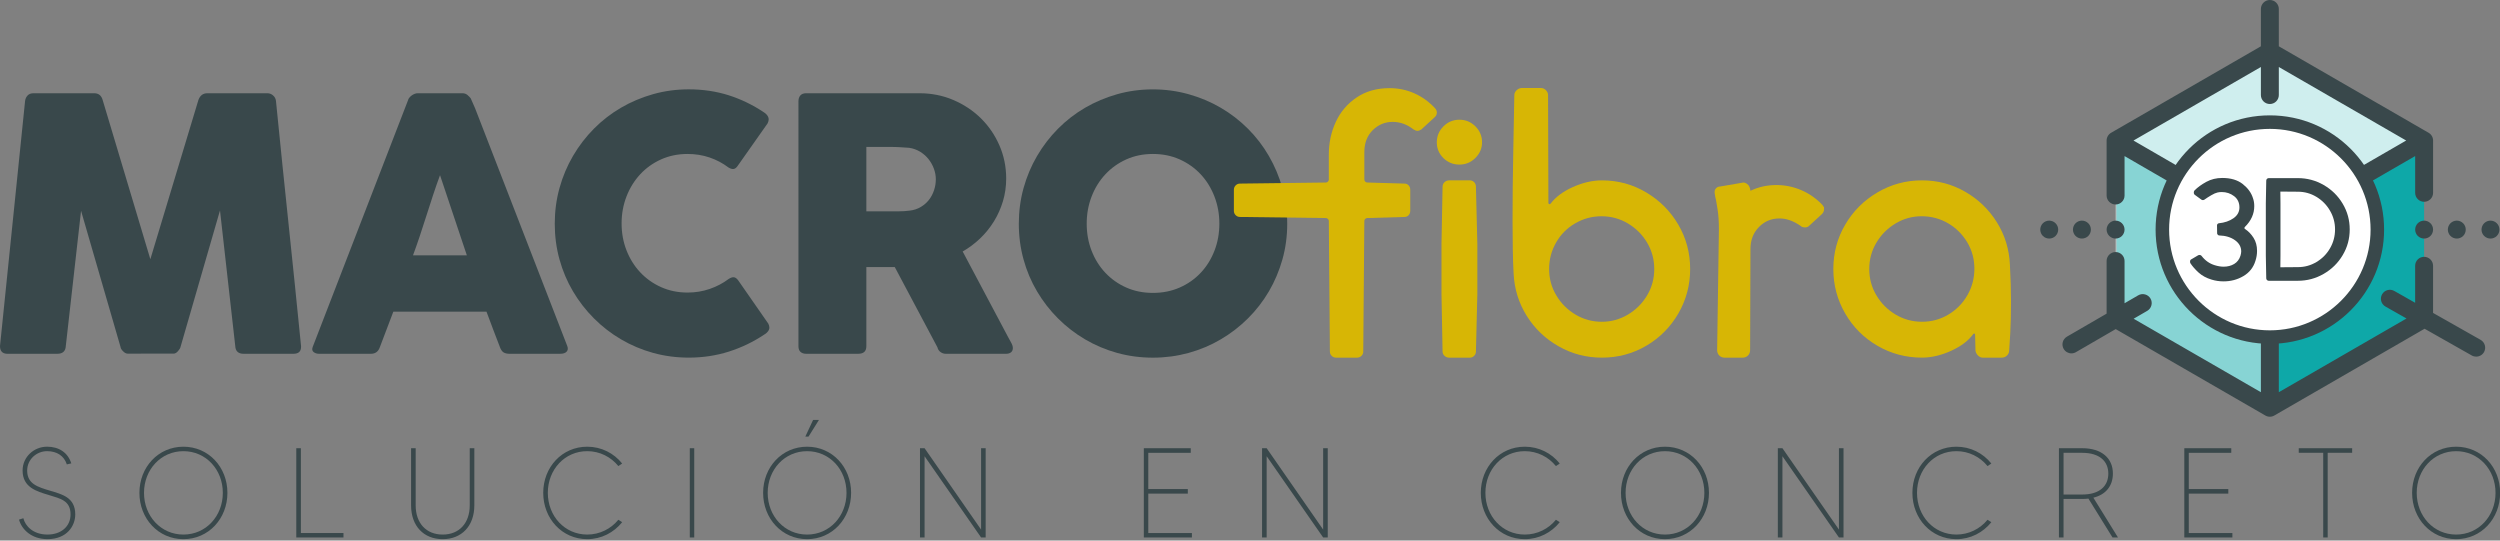 <?xml version="1.0" encoding="utf-8"?>
<!-- Generator: Adobe Illustrator 16.0.0, SVG Export Plug-In . SVG Version: 6.00 Build 0)  -->
<!DOCTYPE svg PUBLIC "-//W3C//DTD SVG 1.1//EN" "http://www.w3.org/Graphics/SVG/1.1/DTD/svg11.dtd">
<svg version="1.1" id="Capa_1" xmlns="http://www.w3.org/2000/svg" xmlns:xlink="http://www.w3.org/1999/xlink" x="0px" y="0px"
	 width="185px" height="40px" viewBox="0 0 185 40" enable-background="new 0 0 185 40" xml:space="preserve">
<rect x="0" y="0" width="185" height="40" fill="#808080" stroke="none"/>
<g>
	<path fill="#39484B" d="M1.856,7.472c0.018-0.156,0.079-0.29,0.182-0.403S2.29,6.9,2.48,6.9h4.492c0.32,0,0.528,0.165,0.623,0.494
		l3.531,11.789l3.558-11.789C14.805,7.065,15.025,6.9,15.346,6.9h4.44c0.156,0,0.296,0.054,0.422,0.162
		c0.125,0.108,0.197,0.245,0.214,0.41c0.303,3.046,0.612,6.069,0.928,9.068c0.315,2.999,0.625,6.022,0.928,9.068v0.065
		c0,0.339-0.19,0.508-0.571,0.508h-3.674c-0.398,0-0.606-0.192-0.624-0.573l-1.129-10.035l-2.921,10.101
		c-0.018,0.088-0.08,0.191-0.188,0.312c-0.108,0.121-0.214,0.183-0.318,0.183H9.439c-0.104,0-0.214-0.059-0.332-0.176
		c-0.117-0.117-0.18-0.224-0.188-0.318L5.998,15.599L4.869,25.608c-0.018,0.381-0.229,0.573-0.636,0.573H0.559
		C0.186,26.182,0,25.989,0,25.608L1.856,7.472z"/>
	<path fill="#39484B" d="M30.198,7.407c0.008-0.052,0.037-0.108,0.084-0.168c0.047-0.061,0.106-0.117,0.175-0.169
		s0.143-0.093,0.221-0.123C30.757,6.916,30.83,6.9,30.899,6.9h3.324c0.147,0,0.273,0.046,0.376,0.136
		c0.104,0.091,0.182,0.171,0.234,0.24l0.325,0.74l6.816,17.581c0.069,0.171,0.056,0.313-0.039,0.421
		c-0.095,0.108-0.26,0.163-0.494,0.163h-3.726c-0.2,0-0.353-0.039-0.461-0.11c-0.108-0.075-0.193-0.199-0.254-0.37
		c-0.173-0.442-0.341-0.882-0.506-1.319c-0.165-0.437-0.329-0.876-0.493-1.316h-6.895c-0.165,0.44-0.331,0.88-0.5,1.316
		c-0.169,0.438-0.335,0.877-0.5,1.319c-0.113,0.32-0.333,0.48-0.662,0.48h-3.83c-0.165,0-0.301-0.045-0.409-0.131
		c-0.108-0.086-0.128-0.217-0.059-0.391L30.198,7.407z M32.562,12.964c-0.165,0.441-0.332,0.917-0.5,1.428
		c-0.169,0.511-0.336,1.026-0.5,1.545c-0.165,0.519-0.331,1.032-0.5,1.538s-0.335,0.979-0.5,1.421h3.986L32.562,12.964z"/>
	<path fill="#39484B" d="M56.515,8.303c0.147,0.087,0.255,0.2,0.324,0.337c0.069,0.139,0.057,0.303-0.039,0.493l-2.194,3.116
		c-0.095,0.147-0.197,0.232-0.305,0.253c-0.108,0.022-0.24-0.015-0.396-0.11c-0.424-0.32-0.891-0.567-1.402-0.74
		s-1.052-0.259-1.623-0.259c-0.709,0-1.363,0.134-1.96,0.402c-0.597,0.269-1.112,0.636-1.545,1.104
		c-0.433,0.467-0.771,1.012-1.013,1.636s-0.364,1.29-0.364,1.999c0,0.71,0.122,1.374,0.364,1.993c0.242,0.619,0.58,1.16,1.013,1.623
		c0.433,0.462,0.948,0.829,1.545,1.097c0.598,0.268,1.251,0.402,1.96,0.402c0.571,0,1.116-0.088,1.636-0.267
		c0.519-0.178,0.991-0.426,1.415-0.746c0.156-0.096,0.285-0.135,0.39-0.118c0.104,0.018,0.208,0.095,0.311,0.235l2.22,3.192
		c0.095,0.192,0.108,0.353,0.039,0.481c-0.07,0.13-0.177,0.238-0.324,0.324c-0.814,0.546-1.69,0.967-2.629,1.267
		c-0.939,0.298-1.928,0.447-2.966,0.447c-0.917,0-1.799-0.117-2.643-0.35c-0.844-0.234-1.634-0.568-2.369-1.001
		c-0.736-0.431-1.405-0.95-2.006-1.551c-0.602-0.602-1.119-1.269-1.551-2c-0.434-0.731-0.766-1.518-1-2.362
		s-0.351-1.725-0.351-2.643c0-0.917,0.117-1.798,0.351-2.642s0.566-1.636,1-2.376c0.432-0.74,0.95-1.413,1.551-2.019
		c0.601-0.606,1.27-1.123,2.006-1.552c0.735-0.428,1.525-0.761,2.369-1c0.844-0.238,1.725-0.357,2.643-0.357
		c1.038,0,2.019,0.146,2.94,0.435C54.833,7.34,55.701,7.758,56.515,8.303z"/>
	<path fill="#39484B" d="M59.085,7.498c0-0.182,0.047-0.327,0.143-0.436C59.323,6.955,59.466,6.9,59.656,6.9h8.387
		c0.892,0,1.727,0.167,2.506,0.5c0.779,0.333,1.459,0.786,2.039,1.356c0.58,0.572,1.036,1.24,1.37,2.006
		c0.333,0.766,0.5,1.583,0.5,2.447c0,0.589-0.08,1.149-0.24,1.682c-0.161,0.532-0.383,1.03-0.669,1.494
		c-0.286,0.462-0.625,0.882-1.019,1.259c-0.394,0.376-0.824,0.699-1.292,0.967l3.336,6.285c0.061,0.119,0.138,0.264,0.234,0.428
		c0.095,0.165,0.143,0.307,0.143,0.429c0,0.138-0.045,0.243-0.136,0.318c-0.091,0.071-0.214,0.11-0.37,0.11h-4.453
		c-0.148,0-0.28-0.045-0.396-0.131s-0.193-0.203-0.227-0.35l-3.155-5.935H64.11v5.855c0,0.372-0.2,0.56-0.598,0.56h-3.856
		c-0.173,0-0.312-0.045-0.415-0.138c-0.104-0.09-0.156-0.23-0.156-0.422V7.498z M69.251,13.262c0-0.259-0.048-0.52-0.143-0.778
		c-0.095-0.26-0.229-0.499-0.402-0.715c-0.173-0.216-0.381-0.397-0.623-0.545c-0.243-0.147-0.511-0.243-0.805-0.286
		c-0.243-0.017-0.47-0.032-0.682-0.045c-0.212-0.014-0.443-0.02-0.694-0.02H64.11v4.765h2.388c0.156,0,0.294-0.004,0.416-0.013
		c0.121-0.009,0.255-0.022,0.402-0.039c0.303-0.035,0.576-0.124,0.818-0.267c0.242-0.143,0.445-0.32,0.61-0.532
		s0.29-0.45,0.376-0.714C69.208,13.81,69.251,13.539,69.251,13.262z"/>
	<path fill="#39484B" d="M75.392,16.56c0-0.917,0.117-1.798,0.351-2.642s0.567-1.636,1-2.376c0.433-0.74,0.95-1.413,1.552-2.019
		c0.602-0.606,1.271-1.123,2.007-1.552c0.736-0.428,1.527-0.761,2.371-1c0.845-0.238,1.726-0.357,2.644-0.357
		c0.909,0,1.789,0.12,2.637,0.357c0.848,0.238,1.642,0.571,2.377,1c0.737,0.429,1.407,0.946,2.014,1.552
		c0.606,0.605,1.124,1.279,1.552,2.019c0.429,0.74,0.762,1.532,1.001,2.376c0.238,0.844,0.356,1.725,0.356,2.642
		c0,0.918-0.118,1.798-0.356,2.643c-0.239,0.844-0.572,1.631-1.001,2.362s-0.946,1.398-1.552,2c-0.606,0.601-1.277,1.12-2.014,1.551
		c-0.736,0.433-1.529,0.767-2.377,1.001c-0.849,0.232-1.728,0.35-2.637,0.35c-0.918,0-1.799-0.117-2.644-0.35
		c-0.844-0.234-1.635-0.568-2.371-1.001c-0.736-0.431-1.405-0.95-2.007-1.551c-0.602-0.602-1.12-1.269-1.552-2
		c-0.434-0.731-0.767-1.518-1-2.362S75.392,17.478,75.392,16.56z M80.416,16.547c0,0.718,0.121,1.389,0.363,2.012
		c0.242,0.623,0.582,1.167,1.018,1.629c0.437,0.463,0.953,0.827,1.549,1.091c0.596,0.264,1.253,0.396,1.971,0.396
		s1.376-0.132,1.978-0.396c0.601-0.264,1.119-0.627,1.556-1.091c0.436-0.462,0.775-1.006,1.017-1.629
		c0.242-0.624,0.364-1.294,0.364-2.012c0-0.71-0.122-1.378-0.364-2.006c-0.242-0.627-0.581-1.175-1.017-1.642
		c-0.437-0.468-0.956-0.835-1.556-1.104c-0.601-0.268-1.26-0.402-1.978-0.402s-1.375,0.134-1.971,0.402
		c-0.597,0.269-1.113,0.636-1.549,1.104c-0.437,0.467-0.776,1.015-1.018,1.642C80.537,15.169,80.416,15.837,80.416,16.547z"/>
</g>
<polygon fill="#0EA8A8" points="167.968,3.809 156.597,10.375 156.64,23.631 168.011,30.127 179.385,23.581 179.385,10.4 "/>
<polygon opacity="0.5" fill="#FFFFFF" points="156.554,23.581 168,30.12 167.957,16.99 156.554,10.4 "/>
<polygon opacity="0.8" fill="#FFFFFF" points="156.554,10.4 167.968,16.99 179.385,10.4 167.968,3.809 "/>
<path fill="#39484B" d="M182.913,26.306c0.102,0.059,0.214,0.085,0.324,0.085c0.232,0,0.456-0.121,0.58-0.336
	c0.18-0.319,0.067-0.724-0.251-0.906l-3.519-1.993v-3.488c0-0.367-0.298-0.664-0.663-0.664c-0.367,0-0.663,0.297-0.663,0.664v2.737
	l-1.544-0.875c-0.318-0.181-0.724-0.069-0.904,0.251c-0.18,0.317-0.069,0.724,0.25,0.903l1.559,0.884l-9.449,5.455v-4.228
	c4.009-0.338,7.167-3.709,7.167-7.805c0-1.188-0.266-2.316-0.741-3.326l3.663-2.115v2.72c0,0.367,0.296,0.664,0.663,0.664
	c0.365,0,0.663-0.297,0.663-0.664v-3.87c0-0.237-0.126-0.456-0.332-0.574l-11.083-6.399V0.664c0-0.367-0.297-0.664-0.665-0.664
	c-0.365,0-0.662,0.297-0.662,0.664v2.762l-11.083,6.399c-0.205,0.118-0.334,0.337-0.334,0.574v4.069
	c0,0.366,0.298,0.664,0.665,0.664c0.365,0,0.663-0.297,0.663-0.664V11.55l3.661,2.12c-0.476,1.009-0.739,2.134-0.739,3.32
	c0,4.096,3.158,7.467,7.167,7.805v4.228l-9.417-5.437l1.008-0.584c0.315-0.185,0.424-0.591,0.241-0.908
	c-0.186-0.316-0.591-0.424-0.909-0.241l-1.012,0.588v-3.127c0-0.366-0.298-0.663-0.663-0.663c-0.367,0-0.665,0.296-0.665,0.663
	v3.896l-2.936,1.703c-0.317,0.185-0.424,0.591-0.241,0.906c0.124,0.212,0.345,0.331,0.575,0.331c0.112,0,0.228-0.029,0.331-0.09
	l2.944-1.707l11.074,6.395c0.104,0.061,0.219,0.09,0.331,0.09c0.115,0,0.23-0.029,0.334-0.09l11.119-6.421L182.913,26.306z
	 M157.879,10.4l9.427-5.442v2.076c0,0.366,0.297,0.663,0.662,0.663c0.368,0,0.665-0.297,0.665-0.663V4.958l9.424,5.441l-3.663,2.116
	c-1.418-2.028-3.77-3.357-6.426-3.357c-2.657,0-5.009,1.332-6.427,3.363L157.879,10.4z M161.464,16.99
	c0-3.586,2.92-6.504,6.504-6.504c3.587,0,6.505,2.917,6.505,6.504c0,3.587-2.918,6.504-6.505,6.504
	C164.384,23.494,161.464,20.577,161.464,16.99z"/>
<path fill="#39484B" d="M184.295,16.326c-0.174,0-0.345,0.072-0.469,0.195c-0.122,0.123-0.194,0.294-0.194,0.469
	s0.07,0.346,0.194,0.47c0.124,0.123,0.295,0.194,0.469,0.194c0.176,0,0.348-0.071,0.469-0.194c0.124-0.124,0.196-0.295,0.196-0.47
	s-0.072-0.346-0.196-0.469C184.643,16.398,184.471,16.326,184.295,16.326z"/>
<path fill="#39484B" d="M182.272,17.46c0.124-0.124,0.194-0.295,0.194-0.47s-0.07-0.346-0.194-0.469s-0.293-0.195-0.469-0.195
	s-0.345,0.072-0.469,0.195s-0.194,0.294-0.194,0.469s0.07,0.346,0.194,0.47c0.124,0.123,0.293,0.194,0.469,0.194
	S182.151,17.583,182.272,17.46z"/>
<path fill="#39484B" d="M179.385,16.326c-0.176,0-0.345,0.072-0.469,0.195s-0.194,0.294-0.194,0.469s0.07,0.346,0.194,0.47
	c0.124,0.123,0.293,0.194,0.469,0.194c0.174,0,0.345-0.071,0.469-0.194c0.124-0.124,0.194-0.295,0.194-0.47s-0.07-0.346-0.194-0.469
	S179.559,16.326,179.385,16.326z"/>
<path fill="#39484B" d="M156.554,17.654c0.174,0,0.345-0.071,0.469-0.194c0.124-0.124,0.194-0.295,0.194-0.47
	s-0.07-0.346-0.194-0.469s-0.295-0.195-0.469-0.195s-0.345,0.072-0.469,0.195s-0.196,0.294-0.196,0.469s0.072,0.346,0.196,0.47
	C156.209,17.583,156.38,17.654,156.554,17.654z"/>
<path fill="#39484B" d="M153.591,16.521c-0.121,0.123-0.193,0.294-0.193,0.469s0.072,0.346,0.193,0.47
	c0.124,0.123,0.296,0.194,0.47,0.194c0.176,0,0.347-0.071,0.471-0.194c0.124-0.124,0.194-0.295,0.194-0.47s-0.07-0.346-0.194-0.469
	s-0.295-0.195-0.471-0.195C153.887,16.326,153.715,16.398,153.591,16.521z"/>
<path fill="#39484B" d="M151.642,17.654c0.176,0,0.347-0.071,0.469-0.194c0.124-0.124,0.196-0.295,0.196-0.47
	s-0.072-0.346-0.196-0.469c-0.122-0.123-0.293-0.195-0.469-0.195c-0.174,0-0.346,0.072-0.47,0.195
	c-0.121,0.123-0.193,0.294-0.193,0.469s0.072,0.346,0.193,0.47C151.296,17.583,151.468,17.654,151.642,17.654z"/>
<g>
	<path fill="#FFFFFF" d="M167.968,24.944c-4.386,0-7.954-3.568-7.954-7.954s3.568-7.954,7.954-7.954
		c4.387,0,7.955,3.568,7.955,7.954S172.354,24.944,167.968,24.944z"/>
	<path fill="#39484B" d="M167.968,9.537c4.11,0,7.455,3.344,7.455,7.454c0,4.11-3.345,7.454-7.455,7.454s-7.454-3.344-7.454-7.454
		C160.514,12.88,163.857,9.537,167.968,9.537 M167.968,8.537c-4.669,0-8.454,3.785-8.454,8.454s3.785,8.454,8.454,8.454
		s8.455-3.785,8.455-8.454S172.637,8.537,167.968,8.537L167.968,8.537z"/>
</g>
<g>
	<path fill="#39484B" d="M162.429,14.428c-0.059-0.037-0.088-0.098-0.088-0.185c0-0.065,0.019-0.115,0.054-0.152
		c0.232-0.232,0.523-0.443,0.875-0.635c0.35-0.191,0.742-0.287,1.177-0.287c0.629,0,1.135,0.15,1.516,0.45
		c0.379,0.301,0.631,0.646,0.753,1.037c0.065,0.174,0.099,0.373,0.099,0.597c0,0.571-0.231,1.085-0.694,1.542
		c-0.022,0.021-0.033,0.048-0.033,0.081s0.014,0.056,0.043,0.071c0.245,0.159,0.457,0.376,0.631,0.652
		c0.174,0.275,0.259,0.597,0.259,0.965c0,0.246-0.038,0.493-0.119,0.739c-0.151,0.492-0.448,0.868-0.891,1.128
		c-0.439,0.26-0.929,0.391-1.465,0.391c-0.312,0-0.606-0.044-0.889-0.131c-0.386-0.115-0.703-0.289-0.956-0.516
		c-0.252-0.228-0.455-0.458-0.608-0.689c-0.021-0.036-0.031-0.075-0.031-0.119c0-0.094,0.035-0.156,0.107-0.184l0.479-0.283
		c0.036-0.021,0.072-0.033,0.108-0.033c0.071,0,0.13,0.029,0.173,0.087c0.26,0.333,0.582,0.558,0.965,0.673
		c0.232,0.072,0.451,0.108,0.652,0.108c0.297,0,0.557-0.067,0.782-0.201c0.223-0.133,0.381-0.338,0.467-0.613
		c0.035-0.123,0.054-0.228,0.054-0.314c0-0.333-0.153-0.61-0.46-0.831c-0.309-0.221-0.696-0.338-1.168-0.352
		c-0.036,0-0.069-0.016-0.097-0.044c-0.029-0.028-0.048-0.062-0.057-0.098l-0.009-0.607c0-0.036,0.011-0.069,0.038-0.098
		c0.025-0.029,0.055-0.047,0.093-0.054c0.433-0.043,0.796-0.168,1.089-0.374c0.293-0.207,0.439-0.473,0.439-0.798
		c0-0.354-0.131-0.633-0.395-0.835c-0.266-0.203-0.57-0.305-0.918-0.305c-0.101,0-0.202,0.011-0.304,0.033
		c-0.131,0.029-0.289,0.098-0.472,0.207c-0.185,0.108-0.354,0.217-0.505,0.325c-0.036,0.022-0.072,0.033-0.11,0.033
		c-0.036,0-0.072-0.011-0.108-0.033L162.429,14.428z"/>
	<path fill="#39484B" d="M171.952,13.69c0.59,0.34,1.06,0.801,1.406,1.383c0.348,0.583,0.521,1.218,0.521,1.905
		c0,0.688-0.173,1.323-0.521,1.905c-0.347,0.584-0.816,1.044-1.406,1.384c-0.589,0.341-1.229,0.511-1.914,0.511h-2.151
		c-0.05,0-0.092-0.018-0.131-0.055c-0.036-0.036-0.054-0.079-0.054-0.128l-0.031-1.684v-3.864l0.031-1.682
		c0-0.051,0.018-0.094,0.054-0.13c0.039-0.036,0.081-0.054,0.131-0.054h0.663h1.488C170.723,13.18,171.363,13.35,171.952,13.69z
		 M171.42,19.388c0.424-0.252,0.76-0.593,1.005-1.021c0.246-0.427,0.368-0.889,0.368-1.39c0-0.499-0.124-0.961-0.375-1.389
		c-0.247-0.427-0.583-0.767-1.003-1.021c-0.419-0.253-0.879-0.38-1.377-0.38l-1.292-0.01l0.009,0.868v3.864l-0.009,0.869l1.292-0.01
		C170.536,19.769,170.998,19.642,171.42,19.388z"/>
</g>
<path fill="#D7B605" d="M105.184,9.577c-0.107,0.071-0.204,0.106-0.293,0.106c-0.088,0-0.185-0.035-0.291-0.106
	c-0.479-0.372-0.992-0.558-1.541-0.558c-0.567,0-1.059,0.204-1.474,0.611c-0.417,0.408-0.624,0.956-0.624,1.646v1.992
	c0,0.071,0.022,0.128,0.065,0.172c0.045,0.045,0.102,0.067,0.174,0.067l2.734,0.079c0.124,0,0.226,0.044,0.306,0.133
	s0.119,0.195,0.119,0.318v1.567c0,0.125-0.039,0.23-0.119,0.319s-0.182,0.132-0.306,0.132l-2.762,0.08
	c-0.053,0-0.102,0.022-0.146,0.067c-0.043,0.044-0.065,0.092-0.065,0.146l-0.08,9.666c0,0.124-0.044,0.229-0.132,0.317
	c-0.09,0.091-0.196,0.134-0.32,0.134h-1.566c-0.124,0-0.23-0.043-0.318-0.134c-0.089-0.088-0.133-0.193-0.133-0.317l-0.079-9.666
	c0-0.054-0.022-0.103-0.067-0.146c-0.044-0.045-0.093-0.067-0.146-0.067l-6.361-0.08c-0.125,0-0.231-0.044-0.319-0.132
	s-0.132-0.194-0.132-0.319v-1.567c0-0.124,0.044-0.229,0.132-0.318s0.194-0.133,0.319-0.133l6.361-0.079
	c0.053,0,0.102-0.022,0.146-0.067c0.045-0.044,0.067-0.093,0.067-0.146v-1.858c0-0.868,0.172-1.673,0.518-2.417
	c0.345-0.744,0.857-1.345,1.54-1.806c0.682-0.46,1.491-0.69,2.43-0.69c0.655,0,1.271,0.128,1.846,0.385
	c0.575,0.256,1.084,0.624,1.526,1.102c0.089,0.088,0.133,0.195,0.133,0.318c0,0.142-0.052,0.257-0.159,0.345L105.184,9.577z"/>
<path fill="#D7B605" d="M109.672,10.532c0,0.443-0.165,0.828-0.492,1.156c-0.329,0.327-0.721,0.491-1.184,0.491
	c-0.459,0-0.853-0.159-1.181-0.478c-0.326-0.318-0.491-0.708-0.491-1.168c0-0.46,0.165-0.854,0.491-1.182
	c0.328-0.327,0.722-0.491,1.181-0.491c0.463,0,0.854,0.164,1.184,0.491C109.507,9.679,109.672,10.072,109.672,10.532z
	 M108.768,13.347h-1.539c-0.124,0-0.235,0.044-0.333,0.133c-0.098,0.089-0.146,0.204-0.146,0.345l-0.08,4.249v3.666l0.08,4.275
	c0,0.124,0.048,0.229,0.146,0.317c0.098,0.091,0.209,0.134,0.333,0.134h1.539c0.124,0,0.23-0.043,0.318-0.134
	c0.09-0.088,0.133-0.193,0.133-0.317l0.105-4.275v-3.666l-0.105-4.249c0-0.142-0.043-0.256-0.133-0.345
	C108.998,13.392,108.892,13.347,108.768,13.347z"/>
<path fill="#D7B605" d="M111.929,16.349c0-1.629,0.016-3.33,0.052-5.1c0.036-1.771,0.063-3.673,0.079-4.204
	c0-0.142,0.059-0.266,0.173-0.372c0.115-0.106,0.244-0.16,0.386-0.16h1.407c0.142,0,0.266,0.053,0.372,0.16
	c0.105,0.106,0.159,0.23,0.159,0.372l0.025,7.975c0,0.036,0.018,0.062,0.054,0.08c0.036,0.018,0.07,0.009,0.106-0.027
	c0.372-0.495,0.924-0.907,1.659-1.235c0.735-0.327,1.447-0.491,2.14-0.491c1.186,0,2.279,0.297,3.277,0.89
	c1.001,0.593,1.793,1.39,2.379,2.389c0.584,1.001,0.875,2.094,0.875,3.28s-0.291,2.284-0.875,3.293
	c-0.586,1.008-1.378,1.805-2.379,2.391c-0.998,0.584-2.092,0.875-3.277,0.875c-1.152,0-2.219-0.277-3.201-0.837
	c-0.983-0.557-1.771-1.31-2.363-2.257s-0.917-1.996-0.97-3.146C111.953,19.27,111.929,17.977,111.929,16.349z M116.575,16.521
	c-0.603,0.345-1.076,0.819-1.421,1.421c-0.345,0.602-0.519,1.257-0.519,1.965c0,0.708,0.176,1.359,0.532,1.953
	c0.354,0.593,0.827,1.065,1.421,1.42c0.593,0.354,1.242,0.531,1.952,0.531c0.689,0,1.33-0.178,1.925-0.531
	c0.593-0.354,1.066-0.827,1.421-1.42c0.354-0.594,0.529-1.245,0.529-1.953c0-0.708-0.176-1.358-0.529-1.953
	c-0.354-0.593-0.828-1.066-1.421-1.42c-0.595-0.354-1.244-0.531-1.952-0.531C117.824,16.003,117.177,16.175,116.575,16.521z"/>
<path fill="#D7B605" d="M134.979,15.339c0,0,0,0.054,0,0.16c0,0.124-0.055,0.239-0.16,0.345l-0.983,0.902
	c-0.069,0.054-0.157,0.082-0.264,0.082c-0.142,0-0.25-0.036-0.32-0.107c-0.529-0.371-1.053-0.557-1.566-0.557
	c-0.603,0-1.111,0.211-1.526,0.637c-0.417,0.424-0.625,0.965-0.625,1.62l-0.026,7.488c0,0.16-0.052,0.293-0.158,0.399
	c-0.108,0.105-0.239,0.158-0.398,0.158h-1.328c-0.16,0-0.293-0.053-0.399-0.158c-0.105-0.106-0.157-0.239-0.157-0.399l0.13-8.923
	c0-0.566-0.029-1.048-0.092-1.447c-0.062-0.398-0.102-0.642-0.12-0.73c-0.033-0.106-0.069-0.283-0.105-0.531v-0.08
	c0-0.107,0.04-0.199,0.119-0.279c0.081-0.08,0.181-0.12,0.307-0.12l1.698-0.292c0.09,0,0.178,0.031,0.266,0.093
	s0.151,0.138,0.188,0.226c0.033,0.089,0.061,0.186,0.078,0.292c0.584-0.283,1.223-0.425,1.912-0.425
	c0.638,0,1.249,0.124,1.833,0.372c0.584,0.249,1.107,0.611,1.567,1.089C134.934,15.277,134.979,15.339,134.979,15.339z"/>
<path fill="#D7B605" d="M148.814,22.323c0,0.886-0.019,1.664-0.055,2.336c-0.036,0.675-0.063,1.099-0.079,1.276
	c0,0.142-0.054,0.266-0.16,0.372c-0.105,0.105-0.238,0.158-0.398,0.158h-1.407c-0.124,0-0.238-0.053-0.345-0.158
	c-0.105-0.106-0.169-0.23-0.185-0.372l-0.027-1.168c0-0.036-0.014-0.063-0.041-0.081c-0.026-0.018-0.056-0.009-0.092,0.027
	c-0.354,0.496-0.904,0.91-1.646,1.249c-0.744,0.336-1.461,0.503-2.151,0.503c-1.188,0-2.286-0.291-3.294-0.875
	c-1.01-0.586-1.806-1.383-2.39-2.391c-0.586-1.01-0.877-2.107-0.877-3.293s0.291-2.279,0.877-3.28c0.584-1,1.38-1.796,2.39-2.389
	c1.008-0.593,2.106-0.89,3.294-0.89c1.15,0,2.212,0.279,3.186,0.837c0.975,0.558,1.757,1.311,2.35,2.257s0.917,1.995,0.969,3.147
	C148.787,20.562,148.814,21.474,148.814,22.323z M144.179,23.279c0.593-0.354,1.062-0.832,1.409-1.434
	c0.345-0.603,0.517-1.257,0.517-1.966c0-0.708-0.176-1.357-0.53-1.951c-0.356-0.593-0.829-1.063-1.42-1.408
	c-0.596-0.345-1.245-0.518-1.953-0.518c-0.691,0-1.332,0.177-1.925,0.531c-0.596,0.354-1.068,0.828-1.421,1.42
	c-0.355,0.594-0.531,1.245-0.531,1.953c0,0.708,0.176,1.359,0.531,1.953c0.353,0.593,0.825,1.065,1.421,1.42
	c0.593,0.354,1.242,0.531,1.952,0.531C142.935,23.811,143.586,23.633,144.179,23.279z"/>
<g>
	<path fill="#39484B" d="M5.569,38.067c0,0.838-0.604,1.83-2.058,1.83c-1.18,0-1.906-0.717-2.104-1.445l0.321-0.104
		c0.142,0.566,0.708,1.209,1.784,1.209c1.019,0,1.708-0.604,1.708-1.49c0-1.03-0.755-1.171-1.614-1.437
		C2.7,36.358,1.672,36.065,1.672,34.82c0-1.01,0.84-1.765,1.812-1.765c0.878,0,1.539,0.435,1.792,1.235l-0.33,0.076
		c-0.208-0.643-0.746-0.98-1.463-0.98C2.7,33.387,2.011,34,2.011,34.82c0,0.999,0.793,1.218,1.689,1.49
		C4.569,36.574,5.569,36.793,5.569,38.067z"/>
	<path fill="#39484B" d="M16.829,36.471c0,1.907-1.396,3.427-3.256,3.427c-1.859,0-3.256-1.52-3.256-3.427
		c0-1.905,1.397-3.415,3.256-3.415C15.432,33.056,16.829,34.565,16.829,36.471z M16.489,36.471c0-1.718-1.246-3.084-2.916-3.084
		s-2.916,1.366-2.916,3.084s1.246,3.087,2.916,3.087S16.489,38.188,16.489,36.471z"/>
	<path fill="#39484B" d="M25.417,39.444v0.329h-3.492v-6.605h0.34v6.276H25.417z"/>
	<path fill="#39484B" d="M35.101,33.168v4.228c0,1.539-0.953,2.502-2.34,2.502c-1.397,0-2.341-0.963-2.341-2.502v-4.228h0.34v4.228
		c0,1.312,0.774,2.162,2.001,2.162c1.226,0,2-0.851,2-2.162v-4.228H35.101z"/>
	<path fill="#39484B" d="M45.757,38.462l0.283,0.18c-0.613,0.765-1.538,1.256-2.585,1.256c-1.859,0-3.256-1.52-3.256-3.427
		c0-1.905,1.396-3.415,3.256-3.415c1.047,0,1.972,0.479,2.585,1.244l-0.283,0.189c-0.547-0.679-1.378-1.103-2.302-1.103
		c-1.67,0-2.916,1.366-2.916,3.084s1.246,3.087,2.916,3.087C44.379,39.558,45.21,39.134,45.757,38.462z"/>
	<path fill="#39484B" d="M51.374,33.168v6.605h-0.33v-6.605H51.374z"/>
	<path fill="#39484B" d="M62.982,36.471c0,1.907-1.397,3.427-3.256,3.427c-1.858,0-3.255-1.52-3.255-3.427
		c0-1.905,1.397-3.415,3.255-3.415C61.585,33.056,62.982,34.565,62.982,36.471z M62.642,36.471c0-1.718-1.246-3.084-2.917-3.084
		c-1.67,0-2.916,1.366-2.916,3.084s1.246,3.087,2.916,3.087C61.396,39.558,62.642,38.188,62.642,36.471z M60.604,31.073
		l-0.774,1.235h-0.236l0.576-1.235H60.604z"/>
	<path fill="#39484B" d="M72.939,33.168v6.605H72.6l-4.181-6.011v6.011h-0.34v-6.605h0.34l4.181,6.021v-6.021H72.939z"/>
	<path fill="#39484B" d="M88.201,39.444v0.329h-3.558v-6.605h3.473v0.341h-3.143v2.681h2.925v0.338h-2.925v2.917H88.201z"/>
	<path fill="#39484B" d="M98.253,33.168v6.605h-0.34l-4.18-6.011v6.011h-0.341v-6.605h0.341l4.18,6.021v-6.021H98.253z"/>
	<path fill="#39484B" d="M115.137,38.462l0.284,0.18c-0.613,0.765-1.538,1.256-2.586,1.256c-1.86,0-3.256-1.52-3.256-3.427
		c0-1.905,1.396-3.415,3.256-3.415c1.048,0,1.973,0.479,2.586,1.244l-0.284,0.189c-0.546-0.679-1.378-1.103-2.302-1.103
		c-1.671,0-2.915,1.366-2.915,3.084s1.244,3.087,2.915,3.087C113.759,39.558,114.591,39.134,115.137,38.462z"/>
	<path fill="#39484B" d="M126.463,36.471c0,1.907-1.396,3.427-3.255,3.427c-1.86,0-3.256-1.52-3.256-3.427
		c0-1.905,1.396-3.415,3.256-3.415C125.067,33.056,126.463,34.565,126.463,36.471z M126.123,36.471c0-1.718-1.245-3.084-2.915-3.084
		c-1.671,0-2.915,1.366-2.915,3.084s1.244,3.087,2.915,3.087C124.878,39.558,126.123,38.188,126.123,36.471z"/>
	<path fill="#39484B" d="M136.421,33.168v6.605h-0.34l-4.181-6.011v6.011h-0.34v-6.605h0.34l4.181,6.021v-6.021H136.421z"/>
	<path fill="#39484B" d="M147.076,38.462l0.283,0.18c-0.612,0.765-1.537,1.256-2.585,1.256c-1.86,0-3.256-1.52-3.256-3.427
		c0-1.905,1.396-3.415,3.256-3.415c1.048,0,1.973,0.479,2.585,1.244l-0.283,0.189c-0.548-0.679-1.378-1.103-2.302-1.103
		c-1.671,0-2.915,1.366-2.915,3.084s1.244,3.087,2.915,3.087C145.698,39.558,146.528,39.134,147.076,38.462z"/>
	<path fill="#39484B" d="M156.326,39.773l-1.783-2.877c-0.151,0.019-0.303,0.027-0.463,0.027h-1.377v2.85h-0.341v-6.605h1.718
		c1.443,0,2.275,0.737,2.275,1.878c0,0.906-0.521,1.558-1.445,1.783l1.821,2.944H156.326z M154.08,36.595
		c1.321,0,1.935-0.651,1.935-1.549c0-0.886-0.613-1.537-1.935-1.537h-1.377v3.086H154.08z"/>
	<path fill="#39484B" d="M165.197,39.444v0.329h-3.558v-6.605h3.475v0.341h-3.144v2.681h2.925v0.338h-2.925v2.917H165.197z"/>
	<path fill="#39484B" d="M174.06,33.509h-1.811v6.265h-0.331v-6.265h-1.811v-0.341h3.952V33.509z"/>
	<path fill="#39484B" d="M185.01,36.471c0,1.907-1.397,3.427-3.256,3.427c-1.859,0-3.258-1.52-3.258-3.427
		c0-1.905,1.398-3.415,3.258-3.415C183.612,33.056,185.01,34.565,185.01,36.471z M184.669,36.471c0-1.718-1.246-3.084-2.915-3.084
		c-1.67,0-2.917,1.366-2.917,3.084s1.247,3.087,2.917,3.087C183.423,39.558,184.669,38.188,184.669,36.471z"/>
</g>
</svg>
